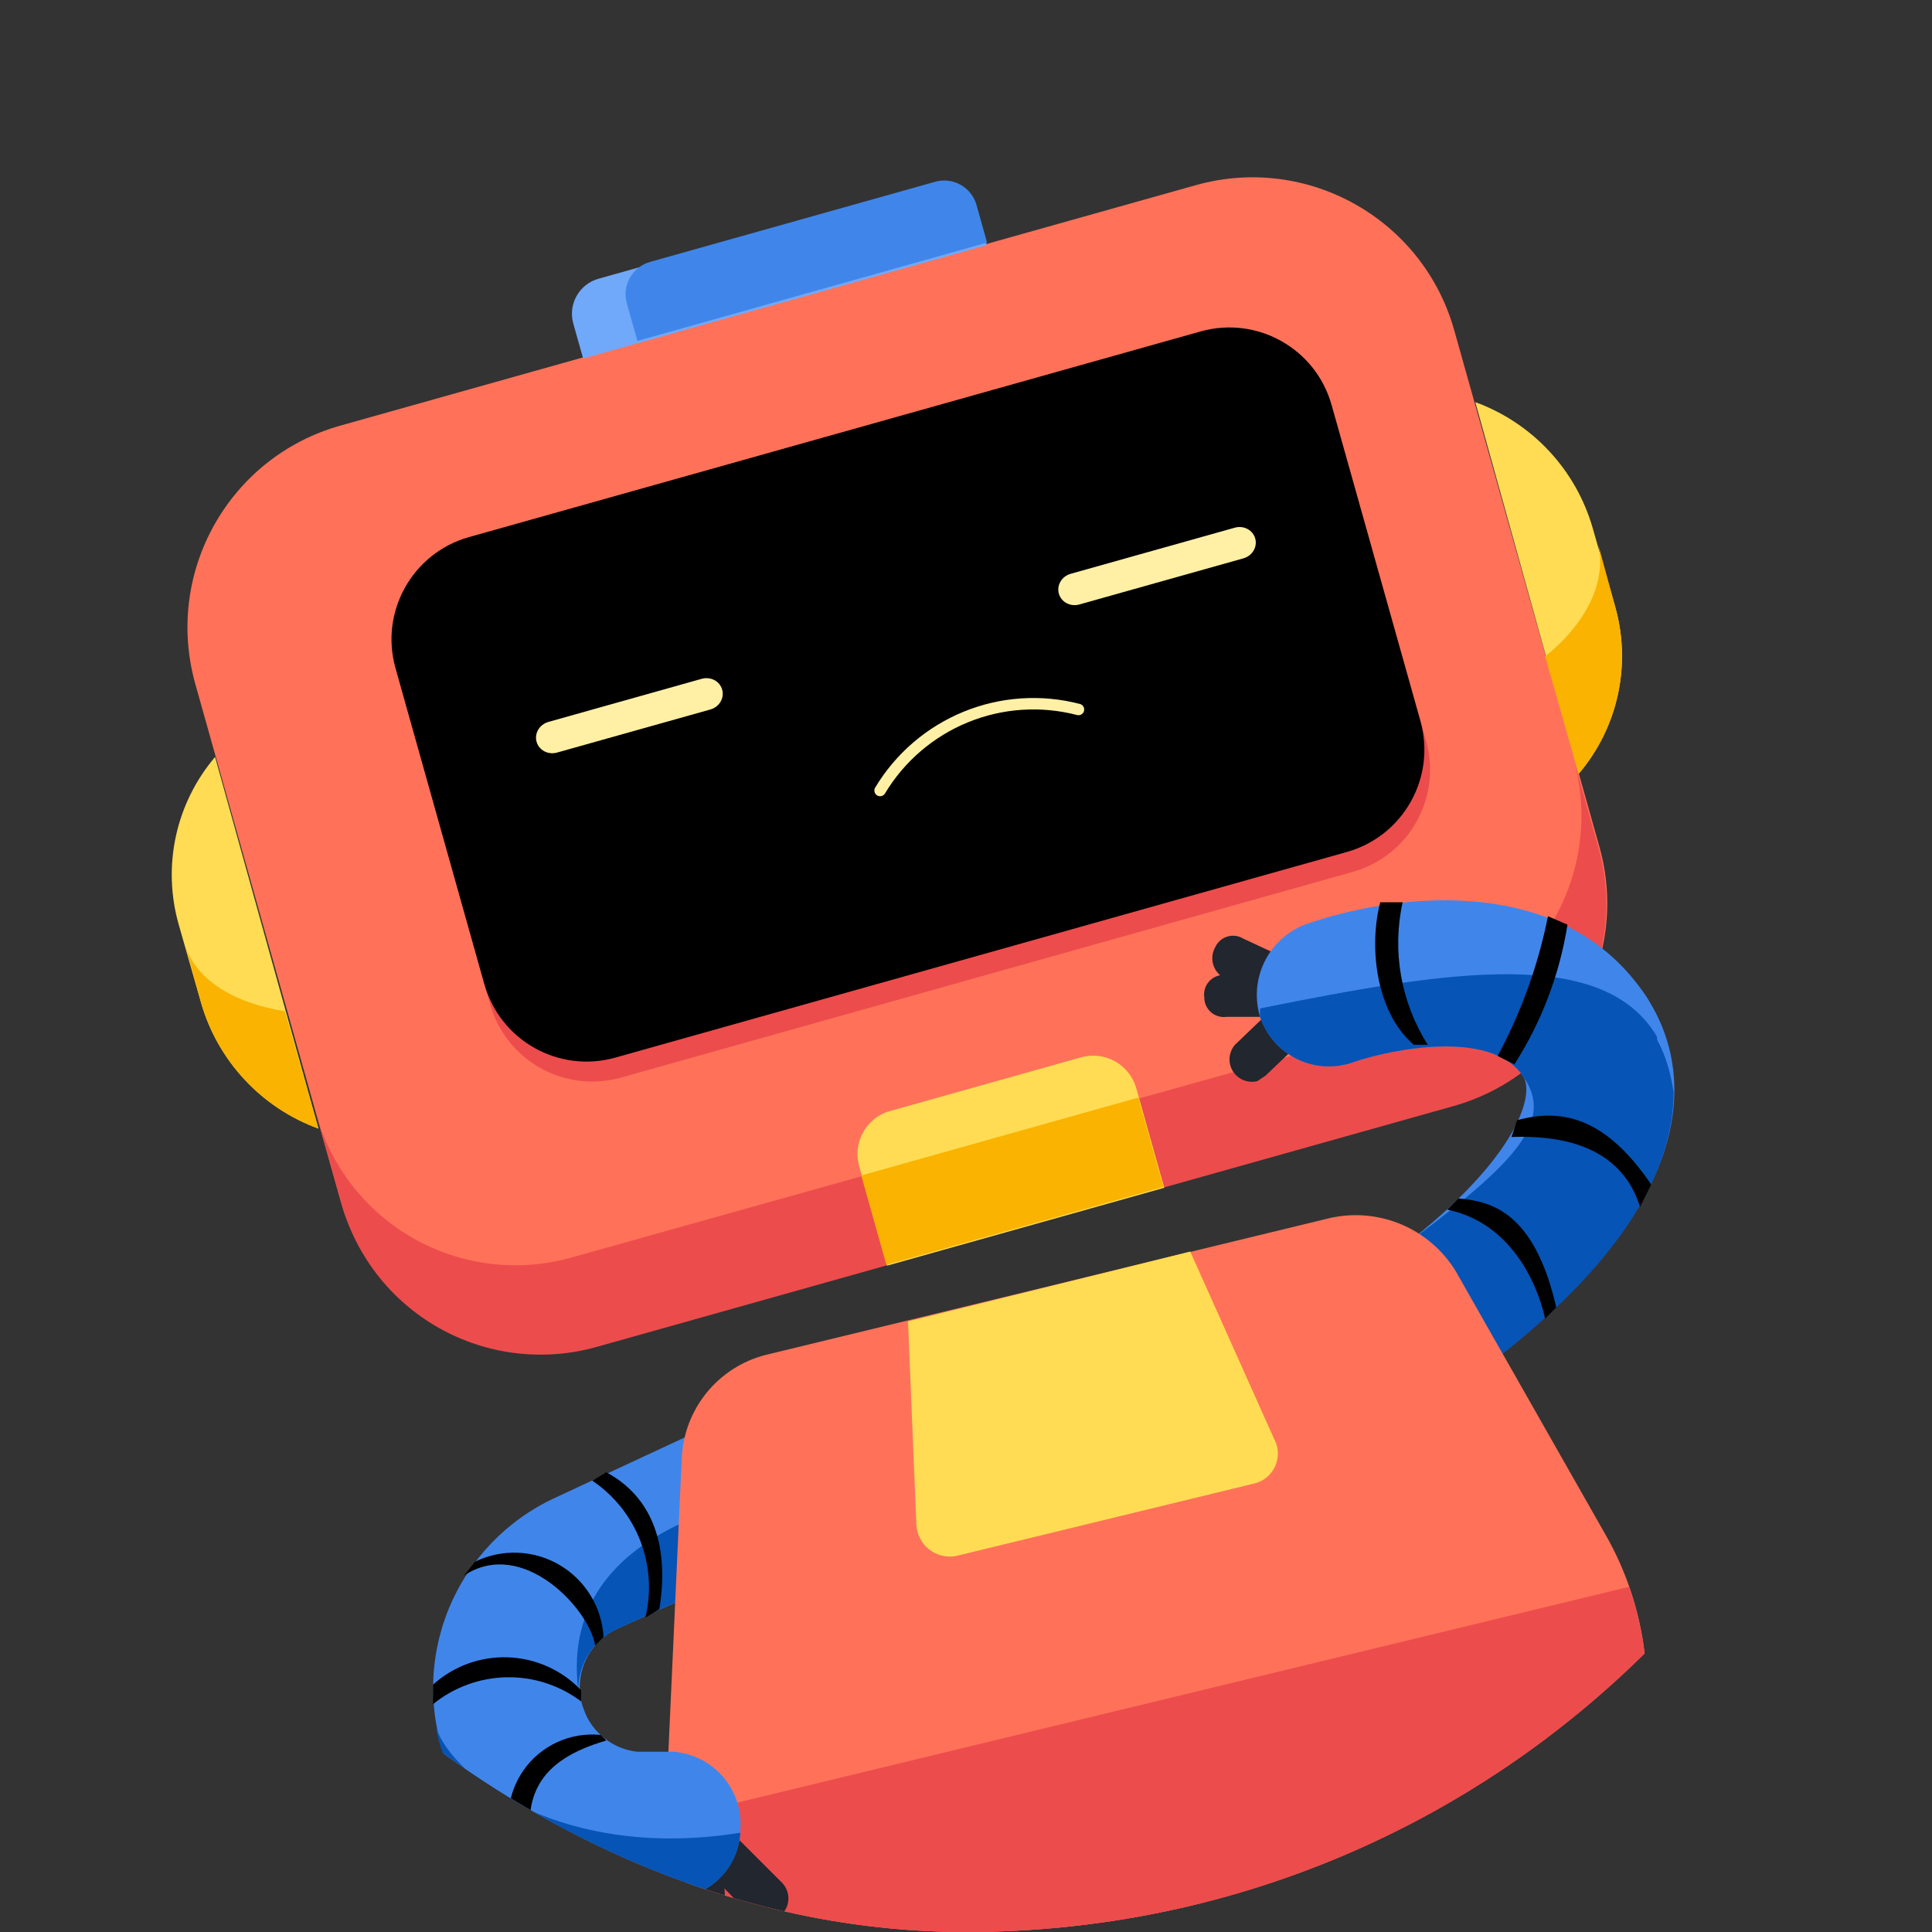 
<svg width="60" height="60" viewBox="0 0 60 60" fill="none" xmlns="http://www.w3.org/2000/svg">
<rect x="0" y="0" width="60" height="60" fill="#333333" stroke="none"/>
<g clip-path="url(#clip0_1528_68074)">
<path d="M44.945 43.12C44.512 43.223 44.059 43.195 43.642 43.041C43.225 42.886 42.864 42.612 42.602 42.253C42.256 41.754 42.117 41.141 42.214 40.542C42.311 39.943 42.637 39.406 43.123 39.042C47.027 36.178 47.722 34.009 47.288 33.402C46.951 32.893 46.826 32.273 46.939 31.673C47.053 31.073 47.396 30.542 47.895 30.191C48.391 29.859 48.997 29.736 49.582 29.85C50.168 29.964 50.684 30.305 51.019 30.798C52.147 32.36 53.883 36.699 45.813 42.687C45.573 42.915 45.271 43.066 44.945 43.12Z" fill="#4086EA"/>
<path d="M51.975 33.922C51.281 29.149 46.161 29.93 39.132 31.319V31.579C39.229 31.868 39.383 32.134 39.586 32.362C39.789 32.589 40.035 32.774 40.311 32.903C40.587 33.033 40.886 33.106 41.19 33.117C41.495 33.128 41.798 33.077 42.083 32.967C43.124 32.62 46.248 31.926 47.289 33.401C48.33 34.876 47.029 36.178 43.124 39.041C42.638 39.405 42.313 39.943 42.216 40.542C42.119 41.141 42.258 41.754 42.603 42.252C42.865 42.611 43.227 42.886 43.644 43.04C44.06 43.194 44.514 43.222 44.946 43.12C45.272 43.066 45.575 42.914 45.814 42.686C50.673 39.128 51.975 36.091 51.975 33.922Z" fill="#0654B5"/>
<path d="M16.483 56.136C15.954 56.256 15.401 56.181 14.923 55.926C14.445 55.672 14.074 55.253 13.879 54.748C13.289 53.201 13.31 51.488 13.939 49.956C14.568 48.425 15.757 47.19 17.264 46.504L23.598 43.554C23.872 43.429 24.167 43.358 24.468 43.347C24.768 43.336 25.068 43.384 25.35 43.489C25.632 43.594 25.891 43.753 26.111 43.958C26.332 44.163 26.51 44.409 26.635 44.682C26.761 44.956 26.831 45.251 26.842 45.552C26.853 45.852 26.805 46.152 26.7 46.434C26.596 46.716 26.436 46.975 26.231 47.195C26.027 47.416 25.781 47.594 25.507 47.719L19.173 50.583C18.713 50.792 18.349 51.169 18.156 51.636C17.963 52.103 17.954 52.626 18.131 53.099C18.333 53.664 18.311 54.285 18.069 54.834C17.827 55.383 17.383 55.818 16.83 56.05L16.483 56.136Z" fill="#4086EA"/>
<path d="M21.604 47.112C19.261 48.066 17.612 49.715 17.959 52.492C17.956 52.09 18.069 51.697 18.285 51.358C18.5 51.019 18.809 50.75 19.174 50.583L24.12 48.327C23.513 47.372 22.645 46.678 21.604 47.112Z" fill="#0654B5"/>
<path d="M45.208 39.476C44.811 38.828 44.221 38.321 43.52 38.025C42.82 37.73 42.045 37.66 41.303 37.827L23.775 42.079C23.054 42.264 22.412 42.676 21.943 43.254C21.475 43.832 21.204 44.546 21.172 45.289L20.738 54.835C20.659 57.167 21.43 59.449 22.907 61.256C23.547 62.001 24.379 62.556 25.312 62.862C26.245 63.168 27.244 63.213 28.201 62.992L47.031 58.392C47.974 58.156 48.835 57.667 49.522 56.979C50.21 56.292 50.698 55.431 50.935 54.488C51.421 52.18 51.051 49.774 49.894 47.719L45.208 39.476Z" fill="#FF7259"/>
<path d="M22.908 61.256C23.548 62 24.379 62.556 25.312 62.862C26.245 63.167 27.244 63.213 28.201 62.991L47.031 58.392C47.974 58.155 48.835 57.667 49.523 56.979C50.21 56.291 50.699 55.431 50.936 54.487C51.301 52.753 51.181 50.951 50.589 49.281L20.825 56.483C21.04 58.243 21.764 59.901 22.908 61.256Z" fill="#ED4C4C"/>
<path d="M48.072 53.967L25.164 59.521C24.024 59.841 22.815 59.81 21.693 59.434C22.04 60.041 22.474 60.649 22.908 61.256C23.548 62.001 24.379 62.556 25.312 62.862C26.245 63.168 27.244 63.213 28.201 62.992L47.031 58.393C47.974 58.156 48.835 57.667 49.523 56.979C50.21 56.292 50.699 55.431 50.936 54.488C51.033 53.768 51.091 53.044 51.109 52.318C50.278 53.15 49.223 53.723 48.072 53.967Z" fill="#ED4C4C"/>
<path d="M37.135 5.751L10.57 13.218C7.11 14.19 5.094 17.784 6.066 21.244L10.575 37.283C11.547 40.743 15.141 42.76 18.601 41.788L45.166 34.32C48.626 33.348 50.643 29.754 49.67 26.294L45.162 10.255C44.189 6.795 40.596 4.778 37.135 5.751Z" fill="#FF7259"/>
<path d="M48.852 23.509L49.633 26.286C49.87 27.112 49.942 27.977 49.844 28.831C49.745 29.685 49.478 30.511 49.059 31.262C48.639 32.012 48.075 32.672 47.399 33.203C46.723 33.734 45.949 34.126 45.12 34.356L18.567 41.819C17.747 42.055 16.888 42.126 16.04 42.026C15.191 41.927 14.372 41.659 13.628 41.239C12.885 40.819 12.233 40.255 11.71 39.58C11.187 38.904 10.805 38.132 10.584 37.306L9.803 34.53C10.024 35.355 10.406 36.127 10.929 36.803C11.452 37.478 12.104 38.042 12.847 38.462C13.591 38.883 14.41 39.15 15.258 39.25C16.107 39.349 16.966 39.279 17.787 39.042L44.426 31.579C45.247 31.34 46.012 30.942 46.679 30.407C47.345 29.871 47.9 29.21 48.31 28.461C48.721 27.712 48.981 26.889 49.074 26.039C49.166 25.189 49.091 24.33 48.852 23.509Z" fill="#ED4C4C"/>
<path d="M27.561 34.527L33.575 32.836C33.93 32.736 34.309 32.782 34.631 32.962C34.952 33.142 35.188 33.443 35.288 33.797L36.157 36.888L27.552 39.306L26.683 36.216C26.587 35.875 26.624 35.511 26.787 35.197C26.95 34.883 27.227 34.644 27.561 34.527Z" fill="#FFDC53"/>
<path d="M35.351 34.087L26.747 36.506L27.527 39.279L36.131 36.861L35.351 34.087Z" fill="#F9B300"/>
<path d="M49.028 24.03L45.817 12.489C46.689 12.807 47.473 13.327 48.106 14.005C48.74 14.684 49.204 15.502 49.461 16.394L50.156 18.824C50.411 19.717 50.442 20.66 50.245 21.568C50.048 22.477 49.63 23.322 49.028 24.03Z" fill="#FFDC53"/>
<path d="M49.635 16.914L50.155 18.823C50.411 19.717 50.441 20.66 50.245 21.568C50.048 22.476 49.63 23.322 49.027 24.03L47.986 20.385C49.288 19.344 49.895 18.042 49.635 16.914Z" fill="#F9B300"/>
<path d="M9.89 35.05L6.679 23.509C6.077 24.217 5.659 25.063 5.462 25.971C5.265 26.879 5.296 27.822 5.551 28.716L6.245 31.145C6.503 32.037 6.967 32.855 7.601 33.534C8.234 34.212 9.018 34.732 9.89 35.05Z" fill="#FFDC53"/>
<path d="M8.849 31.405L9.89 35.05C9.018 34.732 8.234 34.212 7.601 33.533C6.968 32.855 6.503 32.037 6.246 31.145L5.725 29.236C5.985 30.364 7.2 31.145 8.849 31.405Z" fill="#F9B300"/>
<path d="M18.585 8.657L28.944 5.745C29.232 5.664 29.54 5.701 29.801 5.848C30.062 5.994 30.254 6.238 30.335 6.526L30.64 7.612L18.11 11.134L17.804 10.048C17.723 9.76 17.76 9.452 17.907 9.191C18.053 8.93 18.297 8.738 18.585 8.657Z" fill="#70A9FA"/>
<path d="M20.187 8.134L29.042 5.645C29.308 5.57 29.592 5.604 29.833 5.739C30.074 5.874 30.251 6.1 30.326 6.365L30.655 7.535L19.795 10.588L19.466 9.418C19.391 9.152 19.425 8.868 19.561 8.627C19.696 8.386 19.921 8.209 20.187 8.134Z" fill="#4086EA"/>
<path d="M37.464 10.915L14.742 17.302C12.989 17.795 11.967 19.615 12.46 21.369L15.219 31.184C15.712 32.937 17.532 33.959 19.286 33.466L42.008 27.079C43.761 26.587 44.783 24.766 44.29 23.013L41.531 13.197C41.038 11.444 39.217 10.422 37.464 10.915Z" fill="#ED4C4C"/>
<path d="M37.286 10.293L14.564 16.68C12.811 17.173 11.789 18.994 12.282 20.747L15.041 30.563C15.534 32.316 17.355 33.338 19.108 32.845L41.83 26.458C43.583 25.965 44.605 24.144 44.112 22.391L41.353 12.575C40.86 10.822 39.04 9.801 37.286 10.293Z" fill="black"/>
<path d="M21.793 21.081L17.032 22.42C16.755 22.498 16.59 22.774 16.664 23.037C16.738 23.3 17.022 23.45 17.299 23.372L22.061 22.034C22.338 21.956 22.502 21.68 22.428 21.417C22.354 21.154 22.07 21.004 21.793 21.081Z" fill="#FFF0A6"/>
<path d="M33.519 18.773L38.615 17.34C38.892 17.262 39.056 16.986 38.982 16.723C38.908 16.46 38.624 16.31 38.347 16.388L33.251 17.82C32.974 17.898 32.81 18.174 32.884 18.437C32.958 18.7 33.242 18.85 33.519 18.773Z" fill="#FFF0A6"/>
<path d="M36.964 38.868L28.199 41.037L28.459 47.372C28.47 47.517 28.51 47.659 28.578 47.787C28.646 47.916 28.741 48.029 28.855 48.119C28.97 48.209 29.102 48.274 29.243 48.31C29.384 48.345 29.531 48.351 29.674 48.327L38.959 46.07C39.102 46.035 39.234 45.968 39.346 45.874C39.458 45.779 39.547 45.66 39.606 45.526C39.664 45.392 39.691 45.246 39.685 45.099C39.678 44.953 39.638 44.81 39.567 44.682L36.964 38.868Z" fill="#FFDC53"/>
<path d="M27.332 24.55C27.949 23.522 28.883 22.721 29.994 22.267C31.104 21.813 32.332 21.732 33.493 22.034" stroke="#FFF0A6" stroke-width="0.355" stroke-linecap="round" stroke-linejoin="round"/>
<path d="M23.948 59.608C23.703 59.642 23.454 59.58 23.254 59.434L21.172 57.265C21.09 57.132 21.056 56.975 21.074 56.82C21.093 56.666 21.162 56.522 21.273 56.412C21.383 56.301 21.527 56.231 21.682 56.213C21.837 56.195 21.993 56.228 22.126 56.31L24.295 58.479C24.417 58.609 24.485 58.779 24.485 58.957C24.485 59.135 24.417 59.305 24.295 59.434L23.948 59.608Z" fill="#22262E"/>
<path d="M22.041 60.475H21.954C21.761 60.476 21.575 60.406 21.43 60.278C21.286 60.15 21.195 59.973 21.173 59.781L21 56.831C20.998 56.66 21.059 56.496 21.171 56.368C21.283 56.24 21.438 56.157 21.607 56.136C21.698 56.124 21.791 56.13 21.88 56.154C21.969 56.179 22.052 56.22 22.125 56.277C22.197 56.333 22.258 56.404 22.303 56.483C22.348 56.564 22.377 56.653 22.388 56.744L22.561 59.694C22.571 59.863 22.526 60.031 22.431 60.171C22.338 60.313 22.201 60.419 22.041 60.475Z" fill="#22262E"/>
<path d="M21.256 58.913H19.347C18.144 58.779 17 58.321 16.037 57.587C15.074 56.854 14.329 55.872 13.88 54.748C13.769 54.469 13.714 54.171 13.719 53.87C13.724 53.57 13.79 53.274 13.911 52.999C14.032 52.724 14.207 52.476 14.425 52.27C14.643 52.064 14.901 51.903 15.182 51.797C15.747 51.595 16.368 51.618 16.917 51.86C17.465 52.102 17.901 52.546 18.132 53.099C18.259 53.448 18.48 53.754 18.771 53.984C19.063 54.214 19.412 54.358 19.781 54.401H20.909C21.206 54.423 21.495 54.503 21.76 54.637C22.026 54.771 22.262 54.957 22.456 55.182C22.649 55.408 22.796 55.67 22.888 55.953C22.98 56.236 23.015 56.534 22.992 56.83C22.982 57.323 22.805 57.798 22.489 58.176C22.174 58.555 21.739 58.815 21.256 58.913Z" fill="#4086EA"/>
<path d="M39.048 33.575C38.904 33.611 38.753 33.6 38.617 33.545C38.48 33.489 38.364 33.391 38.287 33.266C38.209 33.14 38.174 32.992 38.186 32.845C38.198 32.698 38.257 32.558 38.353 32.447L40.436 30.451C40.491 30.361 40.565 30.285 40.654 30.229C40.742 30.172 40.842 30.136 40.946 30.124C41.051 30.112 41.156 30.123 41.255 30.157C41.355 30.192 41.445 30.248 41.519 30.322C41.593 30.397 41.65 30.487 41.684 30.586C41.718 30.685 41.73 30.791 41.718 30.895C41.705 30.999 41.669 31.099 41.613 31.188C41.556 31.276 41.48 31.351 41.391 31.405L39.308 33.401L39.048 33.575Z" fill="#22262E"/>
<path d="M41.127 31.579H40.607L38.003 30.364C37.923 30.319 37.853 30.258 37.796 30.186C37.739 30.113 37.698 30.03 37.673 29.941C37.649 29.852 37.643 29.76 37.655 29.668C37.667 29.577 37.697 29.489 37.743 29.41C37.779 29.332 37.831 29.263 37.896 29.207C37.961 29.151 38.037 29.11 38.119 29.085C38.201 29.061 38.287 29.053 38.372 29.065C38.456 29.076 38.538 29.105 38.611 29.149L41.214 30.364C41.302 30.401 41.381 30.456 41.447 30.525C41.512 30.594 41.563 30.676 41.595 30.766C41.628 30.855 41.642 30.951 41.636 31.046C41.63 31.141 41.605 31.234 41.561 31.319C41.446 31.447 41.295 31.537 41.127 31.579Z" fill="#22262E"/>
<path d="M41.131 31.579H38.094C38.007 31.591 37.919 31.585 37.835 31.56C37.751 31.535 37.673 31.493 37.607 31.435C37.541 31.377 37.489 31.306 37.453 31.226C37.417 31.146 37.399 31.059 37.4 30.972C37.387 30.885 37.394 30.797 37.419 30.712C37.443 30.628 37.486 30.551 37.544 30.485C37.602 30.419 37.673 30.366 37.753 30.33C37.833 30.295 37.92 30.277 38.007 30.277H40.871C40.962 30.265 41.055 30.271 41.144 30.296C41.233 30.32 41.316 30.361 41.388 30.418C41.461 30.474 41.522 30.544 41.567 30.625C41.612 30.705 41.641 30.793 41.652 30.885C41.643 31.039 41.589 31.187 41.497 31.311C41.404 31.434 41.277 31.528 41.131 31.579Z" fill="#22262E"/>
<path d="M49.72 34.269C49.274 34.39 48.803 34.372 48.368 34.217C47.934 34.062 47.558 33.777 47.29 33.401C46.249 31.926 43.125 32.62 42.083 32.967C41.799 33.077 41.495 33.128 41.191 33.117C40.886 33.106 40.587 33.033 40.312 32.904C40.036 32.774 39.789 32.589 39.587 32.362C39.384 32.134 39.23 31.868 39.133 31.579C38.961 31.015 39.009 30.406 39.267 29.875C39.524 29.344 39.972 28.93 40.522 28.715C43.212 27.761 48.418 27.067 51.021 30.798C51.202 31.034 51.332 31.304 51.403 31.592C51.475 31.88 51.487 32.18 51.438 32.473C51.389 32.766 51.281 33.045 51.12 33.295C50.958 33.544 50.748 33.757 50.501 33.922C50.278 34.108 50.007 34.228 49.72 34.269Z" fill="#4086EA"/>
<path d="M13.533 53.62C13.596 54.01 13.713 54.389 13.88 54.748C14.328 55.873 15.074 56.854 16.037 57.587C17 58.321 18.143 58.779 19.347 58.913H21.256C21.724 58.819 22.149 58.571 22.463 58.21C22.777 57.849 22.962 57.395 22.991 56.917C17.611 57.785 14.053 55.269 13.533 53.62Z" fill="#0654B5"/>
<path d="M51.454 32.187C49.806 29.41 45.12 30.104 39.132 31.319V31.579C39.229 31.868 39.383 32.134 39.586 32.362C39.789 32.59 40.035 32.774 40.311 32.904C40.587 33.033 40.886 33.106 41.19 33.117C41.495 33.128 41.798 33.077 42.083 32.968C43.124 32.62 46.248 31.926 47.289 33.401L49.111 36.178L51.628 33.662L51.454 32.187Z" fill="#0654B5"/>
<path d="M13.448 52.318V52.925C14.095 52.399 14.899 52.105 15.733 52.089C16.566 52.073 17.381 52.337 18.047 52.839V52.492C17.455 51.869 16.642 51.502 15.783 51.47C14.924 51.437 14.086 51.742 13.448 52.318Z" fill="black"/>
<path d="M18.828 45.723L18.394 45.984C19.07 46.439 19.591 47.091 19.885 47.851C20.18 48.611 20.235 49.443 20.043 50.236L20.477 49.975C20.824 47.806 20.13 46.418 18.828 45.723Z" fill="black"/>
<path d="M18.654 53.88C18.193 53.833 17.727 53.91 17.305 54.104C16.884 54.297 16.521 54.6 16.256 54.98C15.99 55.361 15.832 55.806 15.795 56.268C15.759 56.731 15.848 57.194 16.051 57.611L16.659 58.045C16.051 55.789 16.745 54.661 18.828 54.054L18.654 53.88Z" fill="black"/>
<path d="M14.752 48.501L14.405 48.934C16.227 47.719 18.31 49.976 18.483 51.104L18.744 50.843C18.718 50.386 18.581 49.941 18.342 49.55C18.103 49.159 17.772 48.833 17.377 48.601C16.981 48.369 16.535 48.238 16.077 48.221C15.619 48.203 15.164 48.299 14.752 48.501Z" fill="black"/>
<path d="M48.331 40.604C47.636 37.566 46.248 37.306 45.293 37.219L44.946 37.566C47.463 38.087 47.983 40.951 47.983 40.951L48.331 40.604Z" fill="black"/>
<path d="M47.114 34.79L46.941 35.31C49.284 35.224 50.499 36.091 50.933 37.48L51.28 36.786C49.978 34.877 48.676 34.356 47.114 34.79Z" fill="black"/>
<path d="M43.56 28.021H42.865C42.518 29.323 42.692 31.406 43.907 32.447H44.341C43.507 31.133 43.226 29.542 43.56 28.021Z" fill="black"/>
<path d="M46.511 32.794C47.243 31.433 47.77 29.971 48.073 28.455L48.68 28.716C48.435 30.26 47.873 31.737 47.031 33.054L46.511 32.794Z" fill="black"/>
</g>
<defs>
<clipPath id="clip0_1528_68074">
<rect y="0" width="60" height="60" rx="30" fill="white"/>
</clipPath>
</defs>
</svg>
